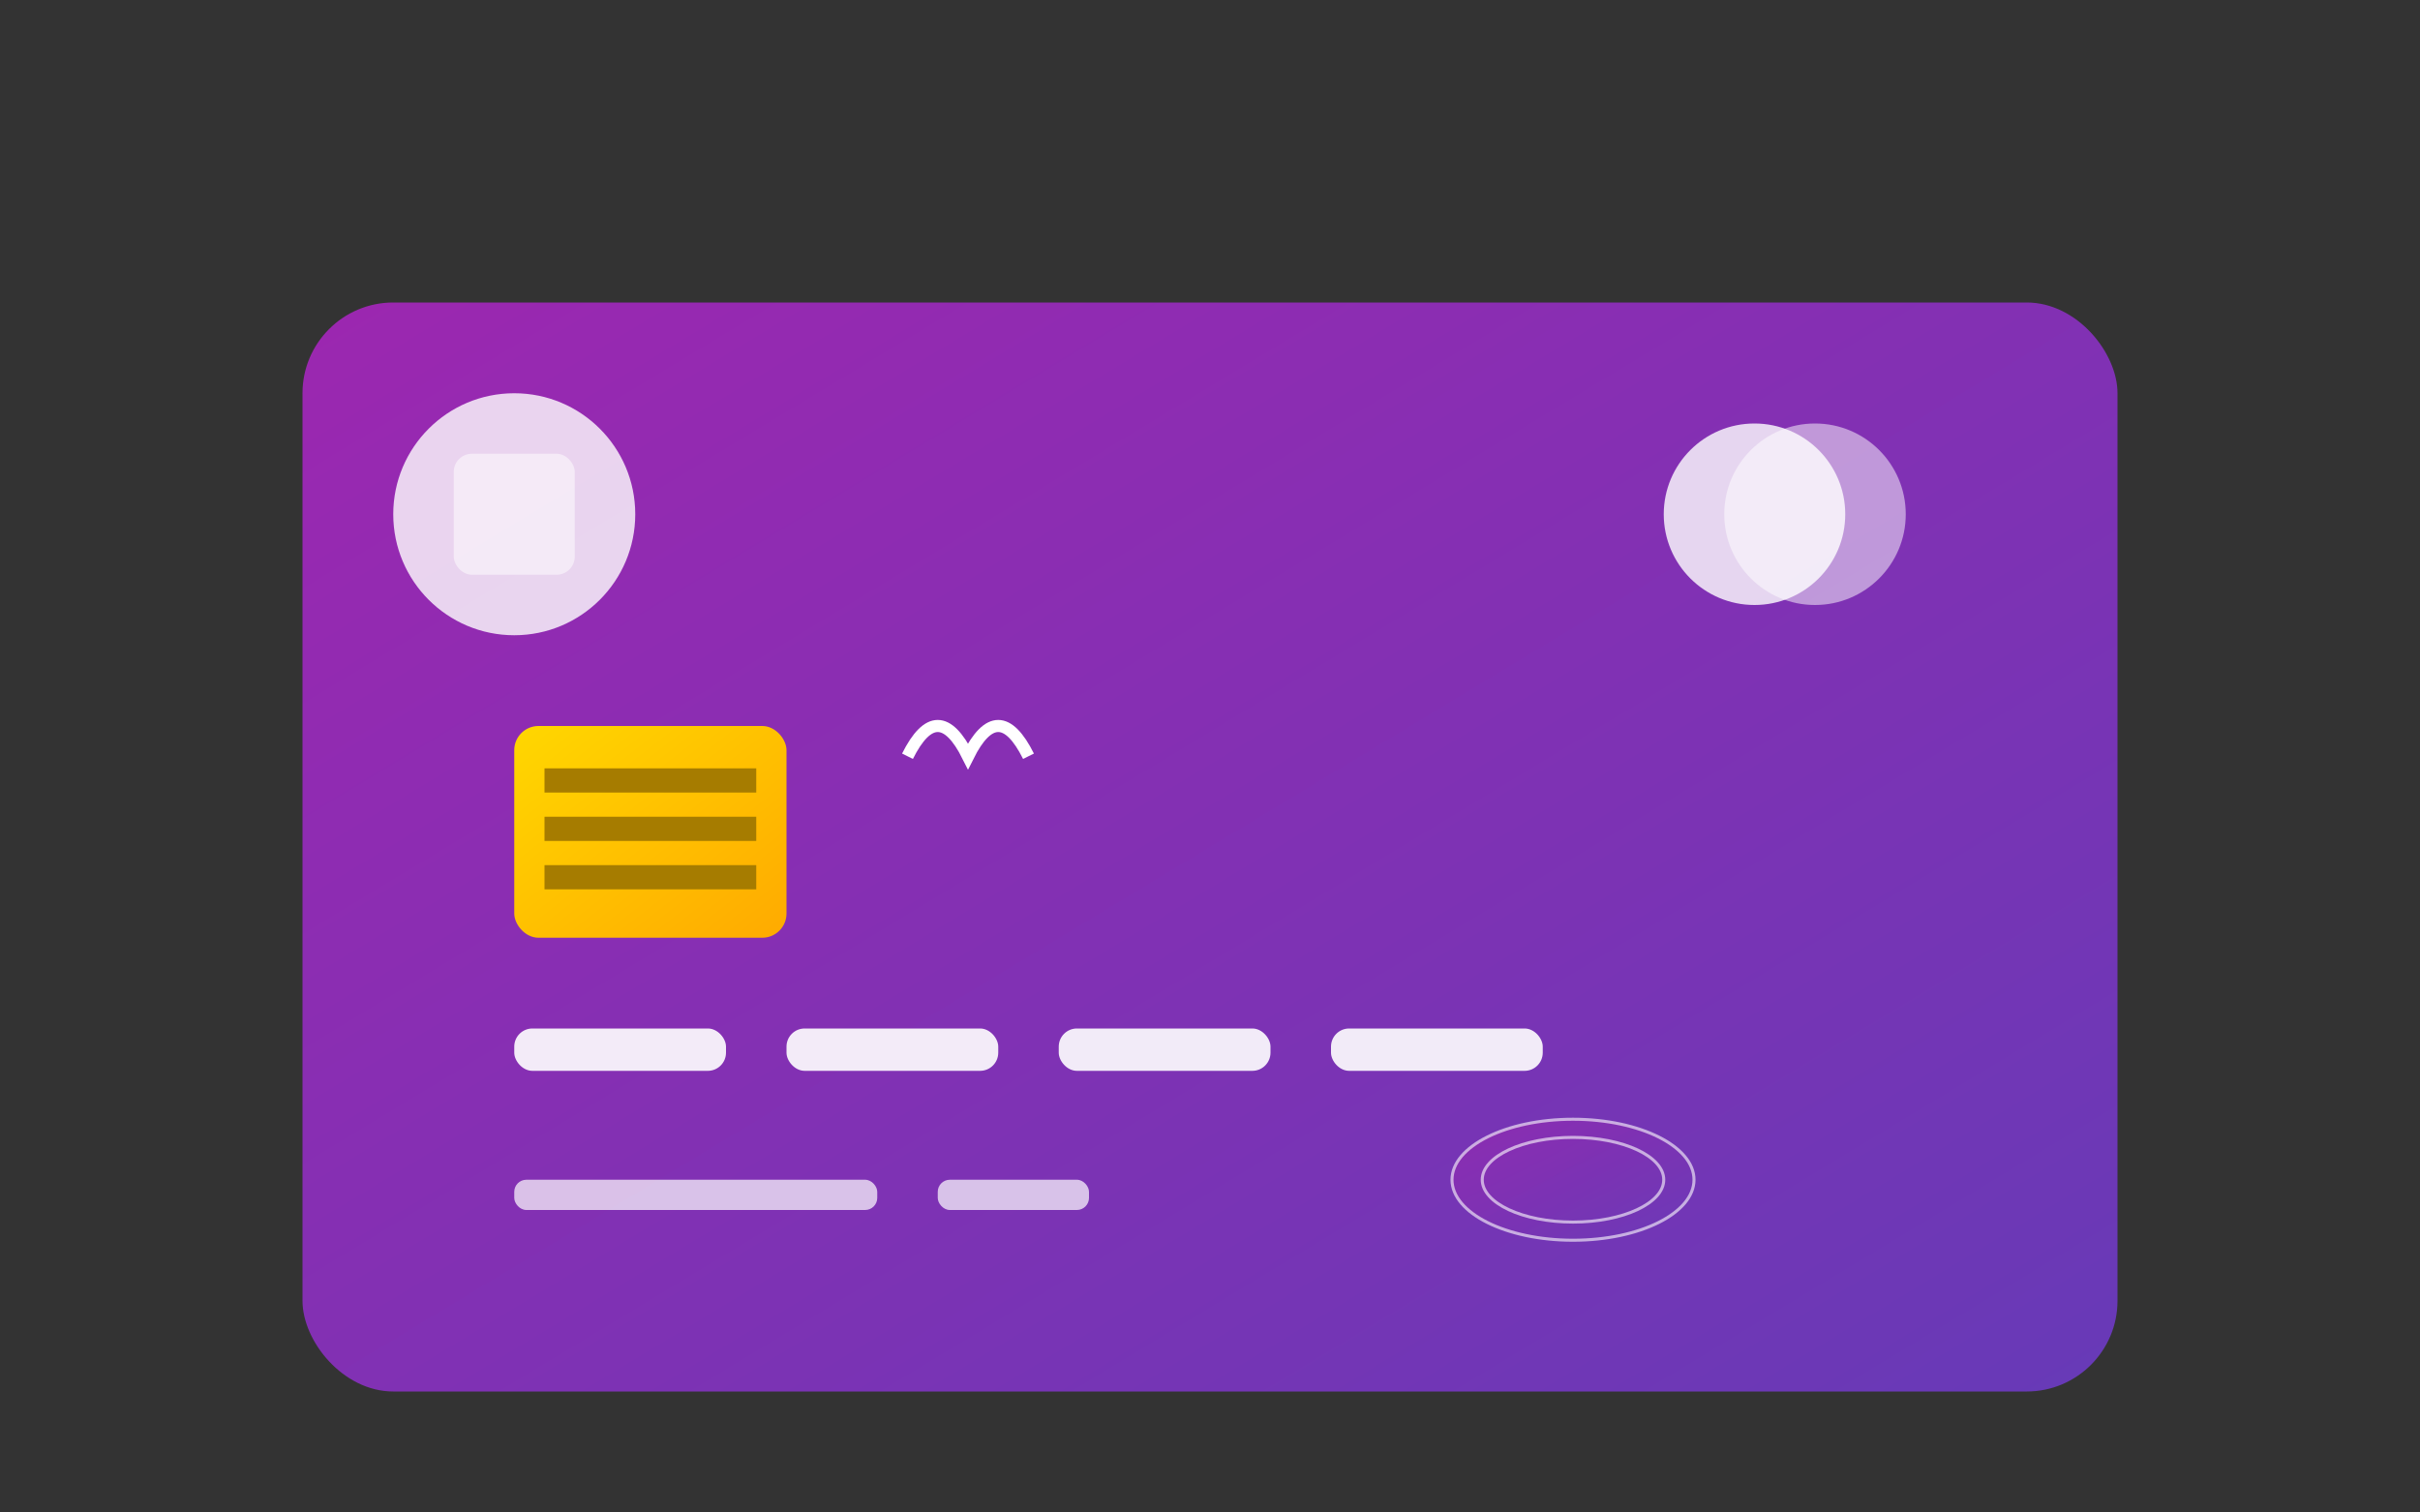 <svg viewBox="0 0 400 250" xmlns="http://www.w3.org/2000/svg">
  <rect x="0" y="0" width="400" height="250" fill="#333333" stroke="none"/>
  <defs>
    <style>
      @keyframes pulse {
        0% { opacity: 0.7; }
        50% { opacity: 1; }
        100% { opacity: 0.7; }
      }
      .pulse-animation { animation: pulse 3s ease-in-out infinite; }
    </style>
    <linearGradient id="cardGradient" x1="0%" y1="0%" x2="100%" y2="100%">
      <stop offset="0%" style="stop-color:#9c27b0;stop-opacity:1" />
      <stop offset="100%" style="stop-color:#673ab7;stop-opacity:1" />
    </linearGradient>
    <linearGradient id="chipGradient" x1="0%" y1="0%" x2="100%" y2="100%">
      <stop offset="0%" style="stop-color:#ffd700;stop-opacity:1" />
      <stop offset="100%" style="stop-color:#ffaa00;stop-opacity:1" />
    </linearGradient>
  </defs>
  
  <!-- Card body -->
  <rect x="50" y="50" width="300" height="180" rx="15" ry="15" fill="url(#cardGradient)" />
  
  <!-- Bank logo -->
  <circle cx="85" cy="85" r="20" fill="white" opacity="0.8" />
  <rect x="75" y="75" width="20" height="20" rx="3" ry="3" fill="white" opacity="0.5" />
  
  <!-- Card chip -->
  <rect x="85" y="120" width="45" height="35" rx="4" ry="4" fill="url(#chipGradient)" />
  <rect x="90" y="127" width="35" height="4" fill="#a67c00" />
  <rect x="90" y="135" width="35" height="4" fill="#a67c00" />
  <rect x="90" y="143" width="35" height="4" fill="#a67c00" />
  
  <!-- NFC symbol -->
  <path d="M150,125 Q155,115 160,125 Q165,115 170,125" stroke="white" stroke-width="2" fill="none" class="pulse-animation" />
  
  <!-- Card number -->
  <rect x="85" y="170" width="35" height="7" rx="3" ry="3" fill="white" opacity="0.9" />
  <rect x="130" y="170" width="35" height="7" rx="3" ry="3" fill="white" opacity="0.9" />
  <rect x="175" y="170" width="35" height="7" rx="3" ry="3" fill="white" opacity="0.9" />
  <rect x="220" y="170" width="35" height="7" rx="3" ry="3" fill="white" opacity="0.9" />
  
  <!-- Card holder name -->
  <rect x="85" y="195" width="60" height="5" rx="2" ry="2" fill="white" opacity="0.7" />
  
  <!-- Expiry date -->
  <rect x="155" y="195" width="25" height="5" rx="2" ry="2" fill="white" opacity="0.7" />
  
  <!-- Card network logos -->
  <circle cx="290" cy="85" r="15" fill="white" opacity="0.8" />
  <circle cx="300" cy="85" r="15" fill="white" opacity="0.5" />
  
  <!-- Security hologram -->
  <ellipse cx="260" cy="195" rx="20" ry="10" fill="url(#cardGradient)" stroke="white" stroke-width="0.5" opacity="0.6" class="pulse-animation" />
  <ellipse cx="260" cy="195" rx="15" ry="7" fill="none" stroke="white" stroke-width="0.5" opacity="0.6" />
</svg>